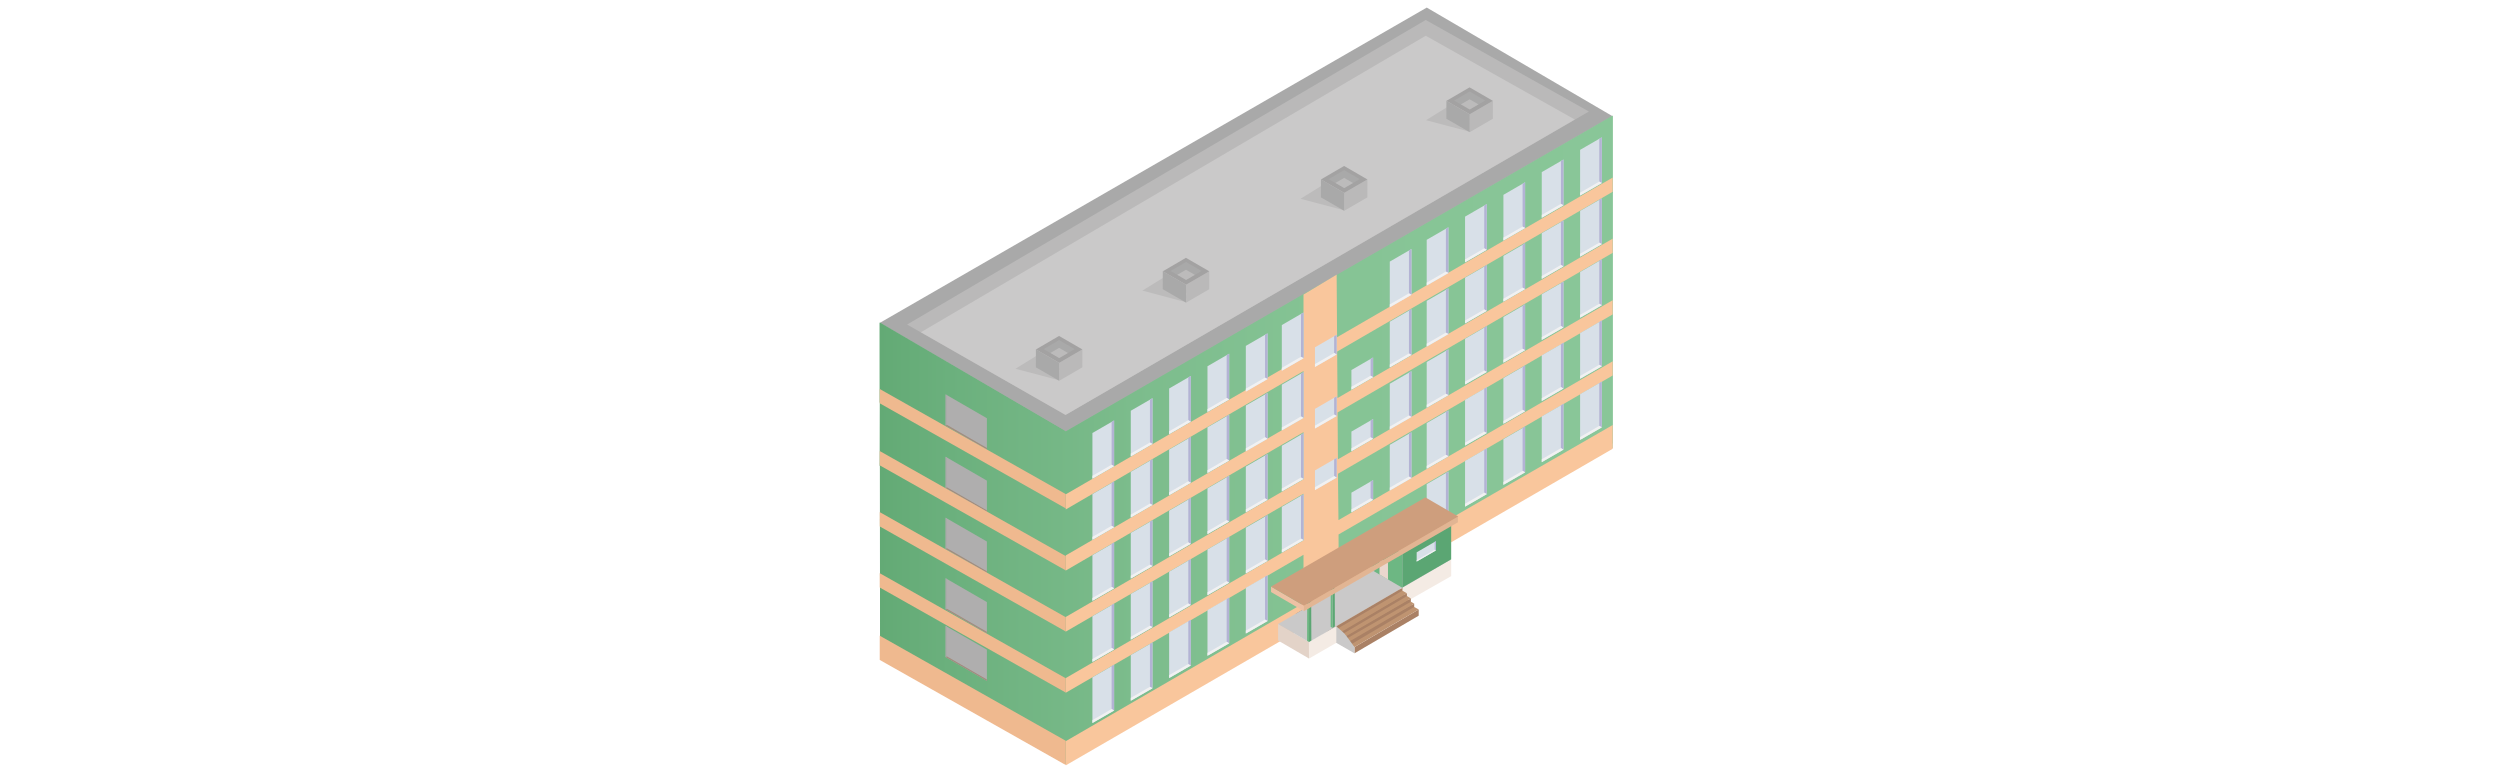 <svg class="2build" version="1.1" xmlns="http://www.w3.org/2000/svg" xmlns:xlink="http://www.w3.org/1999/xlink" x="0px" y="0px" viewBox="0 0 1600 1650" style="enable-background:new 0 0 1583 1565;" xml:space="preserve" weight="300" height="500">
                    <style type="text/css">
                        .st0{fill:#63AA75;}
                        .st1{fill:#89C698;}
                        .st2{fill:#A9A9A9;}
                        .st3{fill:#BAB9B9;}
                        .st4{fill:#CAC9C9;}
                        .st5{fill:#BCBBBB;}
                        .st6{fill:#A3A2A2;}
                        .st7{fill:url(#SVGID_1_);}
                        .st8{fill:url(#SVGID_2_);}
                        .st9{fill:url(#SVGID_3_);}
                        .st10{fill:url(#SVGID_4_);}
                        .st11{fill:url(#SVGID_5_);}
                        .st12{fill:#F9C69C;}
                        .st13{fill:#D8E0E8;}
                        .st14{fill:#B3B3D4;}
                        .st15{fill:#F1F1F2;}
                        .st16{fill:#AFAEAE;}
                        .st17{fill:#A18B7D;}
                        .st18{fill:#EFB98F;}
                        .st199{fill:#AA8165;}
                        .st200{fill:#BF9471;}
                        .st211{fill:#F4EBE4;}
                        .st222{fill:#E3D3C8;}
                        .st233{fill:#6DB783;}
                        .st244{fill:#EAD7CE;}
                        .st255{fill:#5BA673;}
                        .st266{fill:#BEBEB7;}
                        .st27{enable-background:new    ;}
                        .st28{fill:#EDC1A4;}
                        .st29{fill:#E2B593;}
                        .st30{fill:#CE9E7D;}
                        .st7:hover {fill:rgb(31, 167, 72); }
                        .st8:hover {fill:rgb(31, 167, 72); }
                        .st9:hover {fill:rgb(43, 156, 201); }
                        .st10:hover {fill:rgb(255, 81, 0); }
                        .st11:hover {fill:rgb(240, 216, 0); }
                    </style>
                    <g id="Слой_1">
                            <polygon class="st0" points="18,682 18.7,1391.1 411,1614 410.2,910.1 		"></polygon>
                            <polygon class="st1" points="410,908.6 410.7,1613 1566,945.9 1566,245 		"></polygon>
                            <polygon class="st2" points="18,682 410.7,911.6 1565.8,245.5 1173.3,16 		"></polygon>
                            <polygon class="st3" points="75.8,685.4 410.4,876.3 1515.7,235.5 1171.1,42.2 		"></polygon>
                            <polygon class="st4" points="1485.9,252.4 1171.1,75.5 104.9,701.7 410.4,876.3 	"></polygon>
                            <polygon class="st5" points="999.1,444.3 906.7,419.8 962.5,385.3 		"></polygon>
                            <polygon class="st3" points="1048,379 1047.9,416.8 999,445.2 999.1,407.4 			"></polygon>
                            <polygon class="st2" points="999.1,407.4 999,445.2 949.7,416.8 949.8,379 			"></polygon>
                            <polygon class="st6" points="1048,379 999.1,407.4 949.8,379 998.7,350.5 			"></polygon>
                            <polygon class="st2" points="1031.6,378.3 999,397.2 966.2,378.3 998.8,359.3 			"></polygon>
                            <polygon class="st5" points="1017.5,386.5 998.8,375.7 980.4,386.4 999,397.2 		"></polygon>
                            <polygon class="st5" points="665.1,638.3 572.7,613.8 628.5,579.3 		"></polygon>
                            <polygon class="st3" points="714,573 713.9,610.8 665,639.2 665.1,601.4 			"></polygon>
                            <polygon class="st2" points="665.1,601.4 665,639.2 615.7,610.8 615.8,573 			"></polygon>
                            <polygon class="st6" points="714,573 665.1,601.4 615.8,573 664.7,544.5 			"></polygon>
                            <polygon class="st2" points="697.6,572.3 665,591.2 632.2,572.3 664.8,553.3 			"></polygon>
                            <polygon class="st5" points="683.5,580.5 664.8,569.7 646.4,580.4 665,591.2 		"></polygon>
                            <polygon class="st5" points="397.1,803.3 304.7,778.8 360.5,744.3 		"></polygon>
                            <polygon class="st3" points="446,738 445.9,775.8 397,804.2 397.1,766.4 			"></polygon>
                            <polygon class="st2" points="397.1,766.4 397,804.2 347.7,775.8 347.8,738 			"></polygon>
                            <polygon class="st6" points="446,738 397.1,766.4 347.8,738 396.7,709.5 			"></polygon>
                            <polygon class="st2" points="429.6,737.3 397,756.2 364.2,737.3 396.8,718.3 			"></polygon>
                            <polygon class="st5" points="415.5,745.5 396.8,734.7 378.4,745.4 397,756.2 		"></polygon>
                            <polygon class="st5" points="1264.1,278.3 1171.7,253.8 1227.5,219.3 		"></polygon>
                            <polygon class="st3" points="1313,213 1312.9,250.8 1264,279.2 1264.1,241.4 			"></polygon>
                            <polygon class="st2" points="1264.1,241.4 1264,279.2 1214.7,250.8 1214.8,213 			"></polygon>
                            <polygon class="st6" points="1313,213 1264.1,241.4 1214.8,213 1263.7,184.5 			"></polygon>
                            <polygon class="st2" points="1296.6,212.3 1264,231.2 1231.2,212.3 1263.8,193.3 			"></polygon>
                            <polygon class="st5" points="1282.5,220.5 1263.8,209.7 1245.4,220.4 1264,231.2 		"></polygon>
                    <g id="_x35__x5F_1">
                        <linearGradient id="SVGID_1_" gradientUnits="userSpaceOnUse" x1="18.5" y1="1186.5" x2="1566" y2="1186.5">
                            <stop offset="1.385225e-07" style="stop-color:#63AA75"></stop>
                            <stop offset="9.484711e-02" style="stop-color:#6BB07D"></stop>
                            <stop offset="0.344" style="stop-color:#7CBC8C"></stop>
                            <stop offset="0.624" style="stop-color:#86C495"></stop>
                            <stop offset="0.994" style="stop-color:#89C698"></stop>
                        </linearGradient>
                        <polygon id="f2_1" class="st7" points="1566,770 411,1435 411,1435 18.5,1210 19,1380 411,1603 1566,936 	" style=""></polygon>
                        <linearGradient id="SVGID_2_" gradientUnits="userSpaceOnUse" x1="18.5" y1="1045.5" x2="1566" y2="1045.5">
                            <stop offset="1.385225e-07" style="stop-color:#63AA75"></stop>
                            <stop offset="9.484711e-02" style="stop-color:#6BB07D"></stop>
                            <stop offset="0.344" style="stop-color:#7CBC8C"></stop>
                            <stop offset="0.624" style="stop-color:#86C495"></stop>
                            <stop offset="0.994" style="stop-color:#89C698"></stop>
                        </linearGradient>
                        <polygon id="f2_2" class="st8" points="1566,653 411,1318 18.5,1096 19,1214 411,1438 1566,771 	" style=""></polygon>
                        <linearGradient id="SVGID_3_" gradientUnits="userSpaceOnUse" x1="18.5" y1="929" x2="1566" y2="929">
                            <stop offset="1.385225e-07" style="stop-color:#63AA75"></stop>
                            <stop offset="9.484711e-02" style="stop-color:#6BB07D"></stop>
                            <stop offset="0.344" style="stop-color:#7CBC8C"></stop>
                            <stop offset="0.624" style="stop-color:#86C495"></stop>
                            <stop offset="0.994" style="stop-color:#89C698"></stop>
                        </linearGradient>
                        <a xlink:href="../../floor/2%20корпус/5"><polygon id="f2_3" class="st9" points="1566,538 411,1203 411,1203 18.5,978 19,1096 411,1320 1566,653 	" style=""></polygon></a>
                        <linearGradient id="SVGID_4_" gradientUnits="userSpaceOnUse" x1="18" y1="805" x2="1566" y2="805">
                            <stop offset="1.385225e-07" style="stop-color:#63AA75"></stop>
                            <stop offset="9.484711e-02" style="stop-color:#6BB07D"></stop>
                            <stop offset="0.344" style="stop-color:#7CBC8C"></stop>
                            <stop offset="0.624" style="stop-color:#86C495"></stop>
                            <stop offset="0.994" style="stop-color:#89C698"></stop>
                        </linearGradient>
                        <a xlink:href="../../floor/2%20корпус/4"><polygon id="f2_4" class="st11" points="1566,405 411,1070 18.5,847 18,984 411,1205 1566,538 	" style=""></polygon></a>
                        <linearGradient id="SVGID_5_" gradientUnits="userSpaceOnUse" x1="18" y1="659" x2="1566" y2="659">
                            <stop offset="1.385225e-07" style="stop-color:#63AA75"></stop>
                            <stop offset="9.484711e-02" style="stop-color:#6BB07D"></stop>
                            <stop offset="0.344" style="stop-color:#7CBC8C"></stop>
                            <stop offset="0.624" style="stop-color:#86C495"></stop>
                            <stop offset="0.994" style="stop-color:#89C698"></stop>
                        </linearGradient>
                        <a xlink:href="../../floor/2%20корпус/3"><polygon id="f2_5" class="st10" points="1566,244 411,911 411,911 18,681 18,850 411,1074 1566,407 	" style=""></polygon></a>
                    </g>
                    <g id="Слой_6">
                        <polygon class="st12" points="1566,375 983.9,712.2 983,580 913,622 913,753.2 410.9,1044 410.9,1076 913,783.7 913,882.2 
                            410.9,1173 410.9,1205 913,912.7 913,1012.2 410.9,1303 410.9,1334 913,1042.7 913,1141.2 411,1432 411,1463 913,1171.7 913,1274 
                            411,1565.3 411,1616.4 1566,947.8 1566,897.6 987.4,1231.1 987,1128.8 1566,793 1566,763 986.8,1098.5 986,1021 985.9,1000.5 
                            1566,664 1566,634 985.7,970.1 985,871 1566,534 1566,504 984.8,840.7 984.1,742.5 1566,405 	"></polygon>
                        <polygon class="st13" points="837,1215 837,1311.6 791.2,1338 791.2,1241.5 			"></polygon>
                        <polygon class="st14" points="831.7,1218.1 831.7,1308.5 837,1311.6 837,1215 			"></polygon>
                        <polygon class="st15" points="837,1311.6 831.7,1308.5 791.2,1331.9 791.2,1338 		"></polygon>
                        <polygon class="st13" points="837,1088 837,1184.6 791.2,1211 791.2,1114.5 			"></polygon>
                        <polygon class="st14" points="831.7,1091.1 831.7,1181.5 837,1184.6 837,1088 			"></polygon>
                        <polygon class="st15" points="837,1184.6 831.7,1181.5 791.2,1204.9 791.2,1211 		"></polygon>
                        <polygon class="st13" points="837,959 837,1055.6 791.2,1082 791.2,985.5 			"></polygon>
                        <polygon class="st14" points="831.7,962.1 831.7,1052.5 837,1055.6 837,959 			"></polygon>
                        <polygon class="st15" points="837,1055.6 831.7,1052.5 791.2,1075.9 791.2,1082 		"></polygon>
                        <polygon class="st13" points="837,830 837,926.6 791.2,953 791.2,856.5 			"></polygon>
                        <polygon class="st14" points="831.7,833.1 831.7,923.5 837,926.6 837,830 			"></polygon>
                        <polygon class="st15" points="837,926.6 831.7,923.5 791.2,946.9 791.2,953 		"></polygon>
                        <polygon class="st13" points="837,704 837,800.6 791.2,827 791.2,730.5 			"></polygon>
                            </g>
                            <g>
                                <polygon class="st14" points="831.7,707.1 831.7,797.5 837,800.6 837,704 			"></polygon>
                            </g>
                            <polygon class="st15" points="837,800.6 831.7,797.5 791.2,820.9 791.2,827 		"></polygon>
                    </g>
                    <g id="Слой_2">
                        <polygon class="st13" points="913,1044 913,1140.6 867.2,1167 867.2,1070.5 			"></polygon>
                        <polygon class="st14" points="907.7,1047.1 907.7,1137.5 913,1140.6 913,1044 			"></polygon>
                        <polygon class="st15" points="913,1140.6 907.7,1137.5 867.2,1160.9 867.2,1167 		"></polygon>
                        <polygon class="st13" points="983,967 983,1008.6 937.2,1035 937.2,993.5 			"></polygon>
                        <polygon class="st14" points="977.7,970.1 977.7,1005.5 983,1008.6 983,967 			"></polygon>
                        <polygon class="st15" points="983,1008.6 977.7,1005.5 937.2,1028.9 937.2,1035 		"></polygon>
                        <polygon class="st13" points="1060,1014 1060,1055.6 1014.2,1082 1014.2,1040.5 			"></polygon>
                        <polygon class="st14" points="1054.7,1017.1 1054.7,1052.5 1060,1055.6 1060,1014 			"></polygon>
                        <polygon class="st15" points="1060,1055.6 1054.7,1052.5 1014.2,1075.9 1014.2,1082 		"></polygon>
                        <polygon class="st13" points="983,837 983,878.6 937.2,905 937.2,863.5 			"></polygon>
                        <polygon class="st14" points="977.7,840.1 977.7,875.5 983,878.6 983,837 			"></polygon>
                        <polygon class="st15" points="983,878.6 977.7,875.5 937.2,898.9 937.2,905 		"></polygon>
                        <polygon class="st13" points="1060,885 1060,926.6 1014.2,953 1014.2,911.5 			"></polygon>
                        <polygon class="st14" points="1054.7,888.1 1054.7,923.5 1060,926.6 1060,885 			"></polygon>
                        <polygon class="st15" points="1060,926.6 1054.7,923.5 1014.2,946.9 1014.2,953 		"></polygon>
                        <polygon class="st13" points="983,707 983,748.6 937.2,775 937.2,733.5 			"></polygon>
                        <polygon class="st14" points="977.7,710.1 977.7,745.5 983,748.6 983,707 			"></polygon>
                        <polygon class="st15" points="983,748.6 977.7,745.5 937.2,768.9 937.2,775 		"></polygon>
                        <polygon class="st13" points="1060,755 1060,796.6 1014.2,823 1014.2,781.5 			"></polygon>
                        <polygon class="st14" points="1054.7,758.1 1054.7,793.5 1060,796.6 1060,755 			"></polygon>
                        <polygon class="st15" points="1060,796.6 1054.7,793.5 1014.2,816.9 1014.2,823 		"></polygon>
                        <polygon class="st13" points="913,915 913,1011.6 867.2,1038 867.2,941.5 			"></polygon>
                        <polygon class="st14" points="907.7,918.1 907.7,1008.5 913,1011.6 913,915 			"></polygon>
                        <polygon class="st15" points="913,1011.6 907.7,1008.5 867.2,1031.9 867.2,1038 		"></polygon>
                        <polygon class="st13" points="913,786 913,882.6 867.2,909 867.2,812.5 			"></polygon>
                        <polygon class="st14" points="907.7,789.1 907.7,879.5 913,882.6 913,786 			"></polygon>
                        <polygon class="st15" points="913,882.6 907.7,879.5 867.2,902.9 867.2,909 		"></polygon>
                        <polygon class="st13" points="913,660 913,756.6 867.2,783 867.2,686.5 			"></polygon>
                        <polygon class="st14" points="907.7,663.1 907.7,753.5 913,756.6 913,660 			"></polygon>
                        <polygon class="st15" points="913,756.6 907.7,753.5 867.2,776.9 867.2,783 		"></polygon>
                        <polygon class="st13" points="756,1262 756,1358.6 710.2,1385 710.2,1288.5 			"></polygon>
                        <polygon class="st14" points="750.7,1265.1 750.7,1355.5 756,1358.6 756,1262 			"></polygon>
                        <polygon class="st15" points="756,1358.6 750.7,1355.5 710.2,1378.9 710.2,1385 		"></polygon>
                        <polygon class="st13" points="756,1134 756,1230.6 710.2,1257 710.2,1160.5 			"></polygon>
                        <polygon class="st14" points="750.7,1137.1 750.7,1227.5 756,1230.6 756,1134 			"></polygon>
                        <polygon class="st15" points="756,1230.6 750.7,1227.5 710.2,1250.9 710.2,1257 		"></polygon>
                        <polygon class="st13" points="756,1005 756,1101.6 710.2,1128 710.2,1031.5 			"></polygon>
                        <polygon class="st14" points="750.7,1008.1 750.7,1098.5 756,1101.6 756,1005 			"></polygon>
                        <polygon class="st15" points="756,1101.6 750.7,1098.5 710.2,1121.9 710.2,1128 		"></polygon>
                        <polygon class="st13" points="756,876 756,972.6 710.2,999 710.2,902.5 			"></polygon>
                        <polygon class="st14" points="750.7,879.1 750.7,969.5 756,972.6 756,876 			"></polygon>
                        <polygon class="st15" points="756,972.6 750.7,969.5 710.2,992.9 710.2,999 		"></polygon>
                        <polygon class="st13" points="756,747 756,843.6 710.2,870 710.2,773.5 			"></polygon>
                        <polygon class="st14" points="750.7,750.1 750.7,840.5 756,843.6 756,747 			"></polygon>
                        <polygon class="st15" points="756,843.6 750.7,840.5 710.2,863.9 710.2,870 		"></polygon>
                        <polygon class="st13" points="675,1309 675,1405.6 629.2,1432 629.2,1335.5 			"></polygon>
                        <polygon class="st14" points="669.7,1312.1 669.7,1402.5 675,1405.6 675,1309 			"></polygon>
                        <polygon class="st15" points="675,1405.6 669.7,1402.5 629.2,1425.9 629.2,1432 		"></polygon>
                        <polygon class="st13" points="675,1181 675,1277.6 629.2,1304 629.2,1207.5 			"></polygon>
                        <polygon class="st14" points="669.7,1184.1 669.7,1274.5 675,1277.6 675,1181 			"></polygon>
                        <polygon class="st15" points="675,1277.6 669.7,1274.5 629.2,1297.9 629.2,1304 		"></polygon>
                        <polygon class="st13" points="675,1052 675,1148.6 629.2,1175 629.2,1078.5 			"></polygon>
                        <polygon class="st14" points="669.7,1055.1 669.7,1145.5 675,1148.6 675,1052 			"></polygon>
                        <polygon class="st15" points="675,1148.6 669.7,1145.5 629.2,1168.9 629.2,1175 		"></polygon>
                        <polygon class="st13" points="675,923 675,1019.6 629.2,1046 629.2,949.5 			"></polygon>
                        <polygon class="st14" points="669.7,926.1 669.7,1016.5 675,1019.6 675,923 			"></polygon>
                        <polygon class="st15" points="675,1019.6 669.7,1016.5 629.2,1039.9 629.2,1046 		"></polygon>
                        <polygon class="st13" points="675,794 675,890.6 629.2,917 629.2,820.5 			"></polygon>
                        <polygon class="st14" points="669.7,797.1 669.7,887.5 675,890.6 675,794 			"></polygon>
                        <polygon class="st15" points="675,890.6 669.7,887.5 629.2,910.9 629.2,917 		"></polygon>
                        <polygon class="st13" points="594,1357 594,1453.6 548.2,1480 548.2,1383.5 			"></polygon>
                        <polygon class="st14" points="588.7,1360.1 588.7,1450.5 594,1453.6 594,1357 			"></polygon>
                        <polygon class="st15" points="594,1453.6 588.7,1450.5 548.2,1473.9 548.2,1480 		"></polygon>
                        <polygon class="st13" points="594,1228 594,1324.6 548.2,1351 548.2,1254.5 			"></polygon>
                        <polygon class="st14" points="588.7,1231.1 588.7,1321.5 594,1324.6 594,1228 			"></polygon>
                        <polygon class="st15" points="594,1324.6 588.7,1321.5 548.2,1344.9 548.2,1351 		"></polygon>
                        <polygon class="st13" points="594,1099 594,1195.6 548.2,1222 548.2,1125.5 			"></polygon>
                        <polygon class="st14" points="588.7,1102.1 588.7,1192.5 594,1195.6 594,1099 			"></polygon>
                        <polygon class="st15" points="594,1195.6 588.7,1192.5 548.2,1215.9 548.2,1222 		"></polygon>
                        <polygon class="st13" points="594,970 594,1066.6 548.2,1093 548.2,996.5 			"></polygon>
                        <polygon class="st14" points="588.7,973.1 588.7,1063.5 594,1066.6 594,970 			"></polygon>
                        <polygon class="st15" points="594,1066.6 588.7,1063.5 548.2,1086.9 548.2,1093 		"></polygon>
                        <polygon class="st13" points="594,841 594,937.6 548.2,964 548.2,867.5 			"></polygon>
                        <polygon class="st14" points="588.7,844.1 588.7,934.5 594,937.6 594,841 			"></polygon>
                        <polygon class="st15" points="594,937.6 588.7,934.5 548.2,957.9 548.2,964 		"></polygon>
                        <polygon class="st13" points="513,1404 513,1500.6 467.2,1527 467.2,1430.5 			"></polygon>
                        <polygon class="st14" points="507.7,1407.1 507.7,1497.5 513,1500.6 513,1404 			"></polygon>
                        <polygon class="st15" points="513,1500.6 507.7,1497.5 467.2,1520.9 467.2,1527 		"></polygon>
                        <polygon class="st13" points="513,1275 513,1371.6 467.2,1398 467.2,1301.5 			"></polygon>
                        <polygon class="st14" points="507.7,1278.1 507.7,1368.5 513,1371.6 513,1275 			"></polygon>
                        <polygon class="st15" points="513,1371.6 507.7,1368.5 467.2,1391.9 467.2,1398 		"></polygon>
                        <polygon class="st13" points="513,1146 513,1242.6 467.2,1269 467.2,1172.5 			"></polygon>
                        <polygon class="st14" points="507.7,1149.1 507.7,1239.5 513,1242.6 513,1146 			"></polygon>
                        <polygon class="st15" points="513,1242.6 507.7,1239.5 467.2,1262.9 467.2,1269 		"></polygon>
                        <polygon class="st13" points="513,1017 513,1113.6 467.2,1140 467.2,1043.5 			"></polygon>
                        <polygon class="st14" points="507.7,1020.1 507.7,1110.5 513,1113.6 513,1017 			"></polygon>
                        <polygon class="st15" points="513,1113.6 507.7,1110.5 467.2,1133.9 467.2,1140 		"></polygon>
                        <polygon class="st13" points="513,888 513,984.6 467.2,1011 467.2,914.5 			"></polygon>
                        <polygon class="st14" points="507.7,891.1 507.7,981.5 513,984.6 513,888 			"></polygon>
                        <polygon class="st15" points="513,984.6 507.7,981.5 467.2,1004.9 467.2,1011 		"></polygon>
                        <polygon class="st13" points="1543,806 1543,902.6 1497.2,929 1497.2,832.5 			"></polygon>
                        <polygon class="st14" points="1537.7,809.1 1537.7,899.5 1543,902.6 1543,806 			"></polygon>
                        <polygon class="st15" points="1543,902.6 1537.7,899.5 1497.2,922.9 1497.2,929 		"></polygon>
                        <polygon class="st13" points="1543,677 1543,773.6 1497.2,800 1497.2,703.5 			"></polygon>
                        <polygon class="st14" points="1537.7,680.1 1537.7,770.5 1543,773.6 1543,677 			"></polygon>
                        <polygon class="st15" points="1543,773.6 1537.7,770.5 1497.2,793.9 1497.2,800 		"></polygon>
                        <polygon class="st13" points="1543,548 1543,644.6 1497.2,671 1497.2,574.5 			"></polygon>
                        <polygon class="st14" points="1537.7,551.1 1537.7,641.5 1543,644.6 1543,548 			"></polygon>
                        <polygon class="st15" points="1543,644.6 1537.7,641.5 1497.2,664.9 1497.2,671 		"></polygon>
                        <polygon class="st13" points="1543,419 1543,515.6 1497.2,542 1497.2,445.5 			"></polygon>
                        <polygon class="st14" points="1537.7,422.1 1537.7,512.5 1543,515.6 1543,419 			"></polygon>
                        <polygon class="st15" points="1543,515.6 1537.7,512.5 1497.2,535.9 1497.2,542 		"></polygon>
                        <polygon class="st13" points="1543,290 1543,386.6 1497.2,413 1497.2,316.5 			"></polygon>
                        <polygon class="st14" points="1537.7,293.1 1537.7,383.5 1543,386.6 1543,290 			"></polygon>
                        <polygon class="st15" points="1543,386.6 1537.7,383.5 1497.2,406.9 1497.2,413 		"></polygon>
                        <polygon class="st13" points="1462,853 1462,949.6 1416.2,976 1416.2,879.5 			"></polygon>
                        <polygon class="st14" points="1456.7,856.1 1456.7,946.5 1462,949.6 1462,853 			"></polygon>
                        <polygon class="st15" points="1462,949.6 1456.7,946.5 1416.2,969.9 1416.2,976 		"></polygon>
                        <polygon class="st13" points="1462,724 1462,820.6 1416.2,847 1416.2,750.5 			"></polygon>
                        <polygon class="st14" points="1456.7,727.1 1456.7,817.5 1462,820.6 1462,724 			"></polygon>
                        <polygon class="st15" points="1462,820.6 1456.7,817.5 1416.2,840.9 1416.2,847 		"></polygon>
                        <polygon class="st13" points="1462,595 1462,691.6 1416.2,718 1416.2,621.5 			"></polygon>
                        <polygon class="st14" points="1456.7,598.1 1456.7,688.5 1462,691.6 1462,595 			"></polygon>
                        <polygon class="st15" points="1462,691.6 1456.7,688.5 1416.2,711.9 1416.2,718 		"></polygon>
                        <polygon class="st13" points="1462,466 1462,562.6 1416.2,589 1416.2,492.5 			"></polygon>
                        <polygon class="st14" points="1456.7,469.1 1456.7,559.5 1462,562.6 1462,466 			"></polygon>
                        <polygon class="st15" points="1462,562.6 1456.7,559.5 1416.2,582.9 1416.2,589 		"></polygon>
                        <polygon class="st13" points="1462,337 1462,433.6 1416.2,460 1416.2,363.5 			"></polygon>
                        <polygon class="st14" points="1456.7,340.1 1456.7,430.5 1462,433.6 1462,337 			"></polygon>
                        <polygon class="st15" points="1462,433.6 1456.7,430.5 1416.2,453.9 1416.2,460 		"></polygon>
                        <polygon class="st13" points="1381,901 1381,997.6 1335.2,1024 1335.2,927.5 			"></polygon>
                        <polygon class="st14" points="1375.7,904.1 1375.7,994.5 1381,997.6 1381,901 			"></polygon>
                        <polygon class="st15" points="1381,997.6 1375.7,994.5 1335.2,1017.9 1335.2,1024 		"></polygon>
                        <polygon class="st13" points="1381,772 1381,868.6 1335.2,895 1335.2,798.5 			"></polygon>
                        <polygon class="st14" points="1375.7,775.1 1375.7,865.5 1381,868.6 1381,772 			"></polygon>
                        <polygon class="st15" points="1381,868.6 1375.7,865.5 1335.2,888.9 1335.2,895 		"></polygon>
                        <polygon class="st13" points="1381,643 1381,739.6 1335.2,766 1335.2,669.5 			"></polygon>
                        <polygon class="st14" points="1375.7,646.1 1375.7,736.5 1381,739.6 1381,643 			"></polygon>
                        <polygon class="st15" points="1381,739.6 1375.7,736.5 1335.2,759.9 1335.2,766 		"></polygon>
                        <polygon class="st13" points="1381,514 1381,610.6 1335.2,637 1335.2,540.5 			"></polygon>
                        <polygon class="st14" points="1375.7,517.1 1375.7,607.5 1381,610.6 1381,514 			"></polygon>
                        <polygon class="st15" points="1381,610.6 1375.7,607.5 1335.2,630.9 1335.2,637 		"></polygon>
                        <polygon class="st13" points="1381,385 1381,481.6 1335.2,508 1335.2,411.5 			"></polygon>
                        <polygon class="st14" points="1375.7,388.1 1375.7,478.5 1381,481.6 1381,385 			"></polygon>
                        <polygon class="st15" points="1381,481.6 1375.7,478.5 1335.2,501.9 1335.2,508 		"></polygon>
                        <polygon class="st13" points="1300,947 1300,1043.6 1254.2,1070 1254.2,973.5 			"></polygon>
                        <polygon class="st14" points="1294.7,950.1 1294.7,1040.5 1300,1043.6 1300,947 			"></polygon>
                        <polygon class="st15" points="1300,1043.6 1294.7,1040.5 1254.2,1063.9 1254.2,1070 		"></polygon>
                        <polygon class="st13" points="1300,818 1300,914.6 1254.2,941 1254.2,844.5 			"></polygon>
                        <polygon class="st14" points="1294.7,821.1 1294.7,911.5 1300,914.6 1300,818 			"></polygon>
                        <polygon class="st15" points="1300,914.6 1294.7,911.5 1254.2,934.9 1254.2,941 		"></polygon>
                        <polygon class="st13" points="1300,689 1300,785.6 1254.2,812 1254.2,715.5 			"></polygon>
                        <polygon class="st14" points="1294.7,692.1 1294.7,782.5 1300,785.6 1300,689 			"></polygon>
                        <polygon class="st15" points="1300,785.6 1294.7,782.5 1254.2,805.9 1254.2,812 		"></polygon>
                        <polygon class="st13" points="1300,560 1300,656.6 1254.2,683 1254.2,586.5 			"></polygon>
                        <polygon class="st14" points="1294.7,563.1 1294.7,653.5 1300,656.6 1300,560 			"></polygon>
                        <polygon class="st15" points="1300,656.6 1294.7,653.5 1254.2,676.9 1254.2,683 		"></polygon>
                        <polygon class="st13" points="1300,431 1300,527.6 1254.2,554 1254.2,457.5 			"></polygon>
                        <polygon class="st14" points="1294.7,434.1 1294.7,524.5 1300,527.6 1300,431 			"></polygon>
                        <polygon class="st15" points="1300,527.6 1294.7,524.5 1254.2,547.9 1254.2,554 		"></polygon>
                        <polygon class="st13" points="1219,996 1219,1092.6 1173.2,1119 1173.2,1022.5 			"></polygon>
                        <polygon class="st14" points="1213.7,999.1 1213.7,1089.5 1219,1092.6 1219,996 			"></polygon>
                        <polygon class="st15" points="1219,1092.6 1213.7,1089.5 1173.2,1112.9 1173.2,1119 		"></polygon>
                        <polygon class="st13" points="1219,867 1219,963.6 1173.2,990 1173.2,893.5 			"></polygon>
                        <polygon class="st14" points="1213.7,870.1 1213.7,960.5 1219,963.6 1219,867 			"></polygon>
                        <polygon class="st15" points="1219,963.6 1213.7,960.5 1173.2,983.9 1173.2,990 		"></polygon>
                        <polygon class="st13" points="1219,738 1219,834.6 1173.2,861 1173.2,764.5 			"></polygon>
                        <polygon class="st14" points="1213.7,741.1 1213.7,831.5 1219,834.6 1219,738 			"></polygon>
                        <polygon class="st15" points="1219,834.6 1213.7,831.5 1173.2,854.9 1173.2,861 		"></polygon>
                        <polygon class="st13" points="1219,609 1219,705.6 1173.2,732 1173.2,635.5 			"></polygon>
                        <polygon class="st14" points="1213.7,612.1 1213.7,702.5 1219,705.6 1219,609 			"></polygon>
                        <polygon class="st15" points="1219,705.6 1213.7,702.5 1173.2,725.9 1173.2,732 		"></polygon>
                        <polygon class="st13" points="1219,480 1219,576.6 1173.2,603 1173.2,506.5 			"></polygon>
                        <polygon class="st14" points="1213.7,483.1 1213.7,573.5 1219,576.6 1219,480 			"></polygon>
                        <polygon class="st15" points="1219,576.6 1213.7,573.5 1173.2,596.9 1173.2,603 		"></polygon>
                        <polygon class="st13" points="1141,913 1141,1009.6 1095.2,1036 1095.2,939.5 			"></polygon>
                        <polygon class="st14" points="1135.7,916.1 1135.7,1006.5 1141,1009.6 1141,913 			"></polygon>
                        <polygon class="st15" points="1141,1009.6 1135.7,1006.5 1095.2,1029.9 1095.2,1036 		"></polygon>
                        <polygon class="st13" points="1141,784 1141,880.6 1095.2,907 1095.2,810.5 			"></polygon>
                        <polygon class="st14" points="1135.7,787.1 1135.7,877.5 1141,880.6 1141,784 			"></polygon>
                        <polygon class="st15" points="1141,880.6 1135.7,877.5 1095.2,900.9 1095.2,907 		"></polygon>
                        <polygon class="st13" points="1141,653 1141,749.6 1095.2,776 1095.2,679.5 			"></polygon>
                        <polygon class="st14" points="1135.7,656.1 1135.7,746.5 1141,749.6 1141,653 			"></polygon>
                        <polygon class="st15" points="1141,749.6 1135.7,746.5 1095.2,769.9 1095.2,776 		"></polygon>
                        <polygon class="st13" points="1141,526 1141,622.6 1095.2,649 1095.2,552.5 			"></polygon>
                        <polygon class="st14" points="1135.7,529.1 1135.7,619.5 1141,622.6 1141,526 			"></polygon>
                        <polygon class="st15" points="1141,622.6 1135.7,619.5 1095.2,642.9 1095.2,649 		"></polygon>
                    </g> 
                    <g id="Слой_4_1_">
                        <polygon class="st16" points="157.2,1221.3 157.2,1287.1 244.3,1337.4 244.3,1271.6 				"></polygon>
                        <polygon class="st2" points="159.8,1222.8 159.8,1285.7 157.2,1287.1 157.2,1221.3 				"></polygon>
                        <polygon class="st17" points="157.2,1287.1 159.8,1285.7 244.3,1334.5 244.3,1337.4 			"></polygon>
                        <polygon class="st16" points="157.2,1321.9 157.2,1387.8 244.3,1438 244.3,1372.1 				"></polygon>
                        <polygon class="st2" points="159.8,1323.4 159.8,1386.3 157.2,1387.8 157.2,1321.9 				"></polygon>
                        <polygon class="st17" points="157.2,1387.8 159.8,1386.3 244.3,1435.1 244.3,1438 			"></polygon>
                        <polygon class="st16" points="157.2,964.8 157.2,1030.7 244.3,1081 244.3,1015.1 				"></polygon>
                        <polygon class="st2" points="159.8,966.3 159.8,1029.2 157.2,1030.7 157.2,964.8 				"></polygon>
                        <polygon class="st17" points="157.2,1030.7 159.8,1029.2 244.3,1078 244.3,1081 			"></polygon>
                        <polygon class="st16" points="157.2,1093.5 157.2,1159.3 244.3,1209.6 244.3,1143.7 				"></polygon>
                        <polygon class="st2" points="159.8,1094.9 159.8,1157.8 157.2,1159.3 157.2,1093.5 				"></polygon>
                        <polygon class="st17" points="157.2,1159.3 159.8,1157.8 244.3,1206.6 244.3,1209.6 			"></polygon>
                        <polygon class="st16" points="157.2,833 157.2,898.9 244.3,949.1 244.3,883.3 				"></polygon>
                        <polygon class="st2" points="159.8,834.5 159.8,897.3 157.2,898.9 157.2,833 				"></polygon>
                        <polygon class="st17" points="157.2,898.9 159.8,897.3 244.3,946.1 244.3,949.1 			"></polygon>
                        <polygon class="st18" points="18,1342.6 18,1393.8 411,1615.8 411,1564.6 		"></polygon>
                        <polygon class="st18" points="18,1210.6 18,1240.8 411,1462.8 411,1432.6 		"></polygon>
                        <polygon class="st18" points="18,1081.6 18,1111.8 411,1333.8 411,1303.6 		"></polygon>
                        <polygon class="st18" points="18,952.6 18,982.8 411,1204.8 411,1174.6 		"></polygon>
                        <polygon class="st18" points="18,821.6 18,851.8 411,1073.8 411,1043.6 		"></polygon>
                    </g>
                    <g id="Слой_5">
                        <polygon class="st199" points="1156.3,1287.2 1156.3,1300.3 1020.6,1379.8 1020.6,1366.7 		"></polygon>
                        <polygon class="st200" points="1156.3,1287.2 1020.6,1366.7 896.2,1296.5 898.2,1295.4 909,1289.1 912.1,1287.3 918.4,1283.6 1031.5,1217.2 	"></polygon>
                        <polygon class="st199" points="1146.8,1274.9 1146.8,1281.8 1015.4,1359.7 1001.6,1367.2 990.4,1360.7 1008.7,1350.6 		"></polygon>
                        <polygon class="st211" points="1118.4,1242.3 1118.4,1277.4 1224.9,1216.8 1224.9,1181.6 		"></polygon>
                        <path class="st200" d="M1046.2,1216.7l-127.8,66.9l-6.3,3.7l-3,1.8l-10.9,6.3l108.6,61.2l140-81.7L1046.2,1216.7z"></path>
                        <polygon class="st199" points="1139.7,1263.8 1139.7,1270.9 1009.7,1345.6 986.6,1358.9 980.5,1355.4 1006,1340.6 		"></polygon>
                        <polygon class="st200" points="1139.7,1263.9 1001.7,1344.4 909,1289.1 912.1,1287.3 918.4,1283.6 1028.4,1219.6 1048.2,1208.1 	"></polygon>
                        <polygon class="st199" points="1131.4,1252.8 1131.4,1259 979.9,1348.4 979.9,1342.3 		"></polygon>
                        <polygon class="st200" points="1131.3,1252.9 991.6,1333.8 912.1,1287.3 918.4,1283.6 1050.5,1207.2 	"></polygon>
                        <polygon class="st199" points="1122,1241.3 1122,1247.4 981.2,1329.9 981.2,1323.8 		"></polygon>
                        <path class="st4" d="M1020.6,1366.7v13.1l-20.2-11.7l-11.3-6.5l-8.7-5.1l-6.1-3.5l-22.4-12.9l30-17.5l13.3,11.5c3.1,2.7,5.9,5.7,8.3,9l5.2,7.1l6.7,9.2L1020.6,1366.7z"></path>
                        <polygon class="st211" points="924.4,1355.8 924.4,1391 982.3,1357.6 982.3,1322.4 		"></polygon>
                        <polygon class="st222" points="859.3,1317.6 859.3,1352.8 924.6,1390.8 924.5,1355.6 		"></polygon>
                        <polygon class="st4" points="1224.3,1181.8 924.6,1356.1 859.3,1317.9 1159.2,1143.7 	"></polygon>
                        <polygon class="st233" points="1056.9,1130.7 1056.9,1203.7 1122.2,1241.7 1122.1,1168.7 	"></polygon>
                        <polygon class="st244" points="1073.4,1178 1073.5,1213.2 1091.4,1224 1091.4,1188.8 	"></polygon>
                        <polygon class="st255" points="1122,1163 1122,1240.7 1224.9,1181.3 1224.9,1103.6 	"></polygon>
                        <polygon class="st255" points="929.1,1235 929.6,1352.8 924.6,1355.8 924.9,1238.5 			"></polygon>
                        <polygon class="st233" points="924.9,1238.5 924.6,1355.8 920.6,1353.4 920.9,1235.8 			"></polygon>
                        <polygon class="st266" points="931.7,1234.6 924.9,1238.6 918.1,1234.6 924.9,1230.7 			"></polygon>
                        <polygon class="st255" points="978.8,1205.4 979.3,1323.2 974.3,1326.2 974.6,1209 			"></polygon>
                        <polygon class="st233" points="974.6,1209 974.3,1326.2 970.3,1323.8 970.6,1206.2 			"></polygon>
                        <polygon class="st266" points="981.3,1205.1 974.6,1209 967.8,1205.1 974.6,1201.1 			"></polygon>
                        <g>
                            <polygon class="st28" points="844.4,1238.9 844.5,1250.4 913.9,1290.8 913.9,1279.3 				"></polygon>
                            <polygon class="st29" points="913.7,1279.3 913.8,1290.8 1239.1,1103.1 1239.1,1091.3 				"></polygon>
                            <polygon class="st30" points="844.4,1238.9 913.9,1279.3 1239.9,1090.9 1170.4,1050.5 				"></polygon>
                        </g>
                        <g>
                            <polygon class="st13" points="1192.5,1143 1192.5,1162.6 1152,1186 1152,1166.5 			"></polygon>
                            <polygon class="st14" points="1190,1144.5 1190,1161.1 1192.5,1162.6 1192.5,1143 			"></polygon>
                            <polygon class="st15" points="1192.5,1162.6 1190,1161.1 1152,1183.1 1152,1186 		"></polygon>
                        </g>
                    </g>
                    </svg>